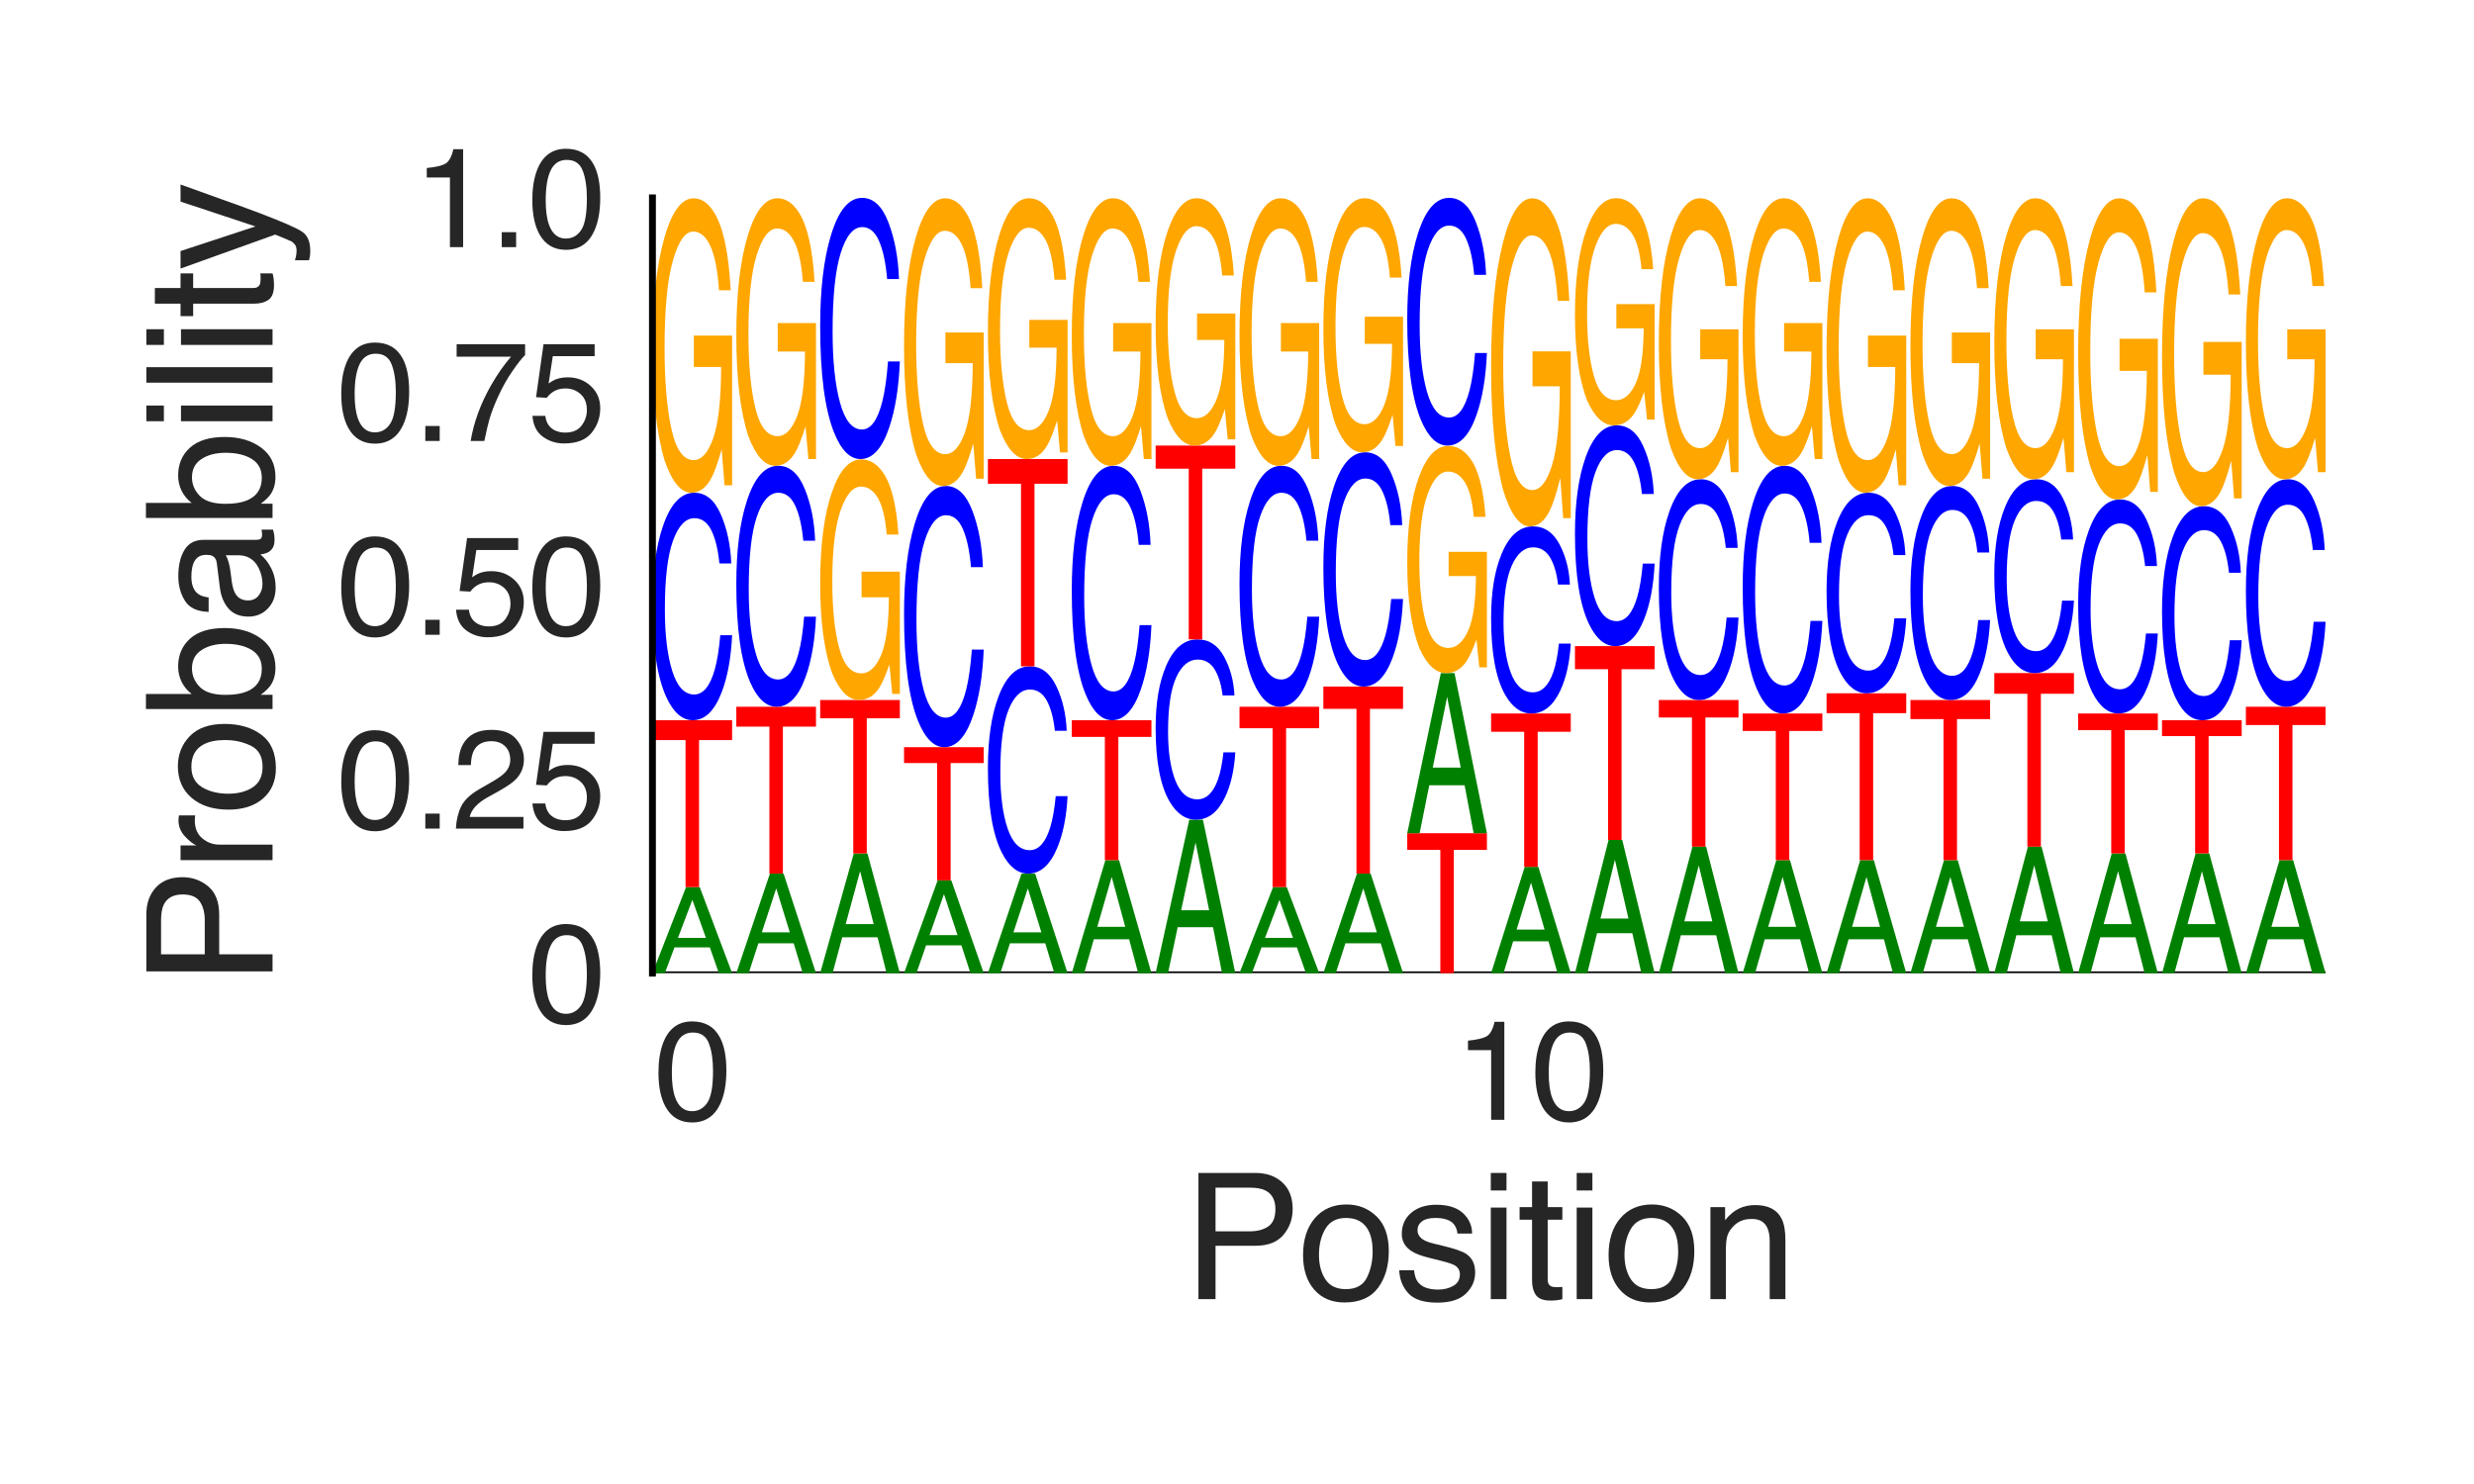 <?xml version="1.0" encoding="utf-8" standalone="no"?>
<!DOCTYPE svg PUBLIC "-//W3C//DTD SVG 1.1//EN"
  "http://www.w3.org/Graphics/SVG/1.1/DTD/svg11.dtd">
<svg height="216pt" version="1.1" viewBox="0 0 360 216" width="360pt" xmlns="http://www.w3.org/2000/svg" xmlns:xlink="http://www.w3.org/1999/xlink">
 <defs>
  <style type="text/css">*{stroke-linecap:butt;stroke-linejoin:round;}</style>
 </defs>
 <g id="figure_1">
  <g id="patch_1">
   <path d="M 0 216 
L 360 216 
L 360 0 
L 0 0 
z
" style="fill:#ffffff;"/>
  </g>
  <g id="axes_1">
   <g id="patch_2">
    <path d="M 94.94 141.64 
L 338.4 141.64 
L 338.4 28.8 
L 94.94 28.8 
z
" style="fill:#ffffff;"/>
   </g>
   <g id="line2d_1">
    <path clip-path="url(#pc5b9a7bd42)" d="M 94.94 141.64 
L 338.4 141.64 
" style="fill:none;stroke:#000000;stroke-linecap:round;stroke-width:0.5;"/>
   </g>
   <g id="patch_3">
    <path clip-path="url(#pc5b9a7bd42)" d="M 102.722 136.51 
L 100.749 130.979 
L 98.653 136.51 
L 102.722 136.51 
z
M 99.83 129.119 
L 101.819 129.119 
L 106.533 141.64 
L 104.603 141.64 
L 103.288 137.89 
L 98.149 137.89 
L 96.743 141.64 
L 94.94 141.64 
L 99.83 129.119 
z
M 100.741 129.119 
L 100.741 129.119 
z
" style="fill:#008000;"/>
   </g>
   <g id="patch_4">
    <path clip-path="url(#pc5b9a7bd42)" d="M 106.533 104.831 
L 106.533 107.725 
L 101.719 107.725 
L 101.719 129.119 
L 99.755 129.119 
L 99.755 107.725 
L 94.94 107.725 
L 94.94 104.831 
L 106.533 104.831 
z
" style="fill:#ff0000;"/>
   </g>
   <g id="patch_5">
    <path clip-path="url(#pc5b9a7bd42)" d="M 101.036 71.718 
Q 103.518 71.718 104.888 74.869 
Q 106.257 78.012 106.408 82.012 
L 104.683 82.012 
Q 104.389 78.978 103.513 77.204 
Q 102.636 75.423 101.053 75.423 
Q 99.122 75.423 97.935 78.69 
Q 96.748 81.95 96.748 88.689 
Q 96.748 94.216 97.818 97.654 
Q 98.892 101.085 101.019 101.085 
Q 102.974 101.085 103.999 97.469 
Q 104.54 95.565 104.808 92.456 
L 106.533 92.456 
Q 106.303 97.421 105.004 100.784 
Q 103.447 104.831 100.805 104.831 
Q 98.527 104.831 96.979 101.51 
Q 94.94 97.127 94.94 87.963 
Q 94.94 81.012 96.472 76.56 
Q 98.126 71.718 101.036 71.718 
z
M 100.68 71.718 
L 100.68 71.718 
z
" style="fill:#0000ff;"/>
   </g>
   <g id="patch_6">
    <path clip-path="url(#pc5b9a7bd42)" d="M 100.919 28.862 
Q 102.708 28.862 104.012 31.08 
Q 105.903 34.265 106.326 42.249 
L 104.626 42.249 
Q 104.314 37.786 103.338 35.746 
Q 102.362 33.706 100.875 33.706 
Q 99.114 33.706 97.909 37.955 
Q 96.704 42.195 96.704 50.596 
Q 96.704 57.853 97.696 62.413 
Q 98.691 66.972 100.936 66.972 
Q 102.655 66.972 103.783 63.779 
Q 104.911 60.576 104.936 53.417 
L 100.963 53.417 
L 100.963 48.849 
L 106.533 48.849 
L 106.533 70.636 
L 105.428 70.636 
L 105.013 65.393 
Q 104.142 68.472 103.468 69.669 
Q 102.334 71.718 100.59 71.718 
Q 98.337 71.718 96.712 67.034 
Q 94.94 61.153 94.94 50.898 
Q 94.94 40.67 96.668 34.628 
Q 98.31 28.862 100.919 28.862 
z
M 100.634 28.8 
L 100.634 28.8 
z
" style="fill:#ffa600;"/>
   </g>
   <g id="patch_7">
    <path clip-path="url(#pc5b9a7bd42)" d="M 114.925 135.706 
L 112.953 129.309 
L 110.856 135.706 
L 114.925 135.706 
z
M 112.033 127.158 
L 114.023 127.158 
L 118.737 141.64 
L 116.807 141.64 
L 115.491 137.303 
L 110.352 137.303 
L 108.946 141.64 
L 107.144 141.64 
L 112.033 127.158 
z
M 112.944 127.158 
L 112.944 127.158 
z
" style="fill:#008000;"/>
   </g>
   <g id="patch_8">
    <path clip-path="url(#pc5b9a7bd42)" d="M 118.737 102.87 
L 118.737 105.764 
L 113.922 105.764 
L 113.922 127.158 
L 111.958 127.158 
L 111.958 105.764 
L 107.144 105.764 
L 107.144 102.87 
L 118.737 102.87 
z
" style="fill:#ff0000;"/>
   </g>
   <g id="patch_9">
    <path clip-path="url(#pc5b9a7bd42)" d="M 113.239 67.796 
Q 115.722 67.796 117.091 71.133 
Q 118.461 74.463 118.612 78.699 
L 116.886 78.699 
Q 116.593 75.486 115.716 73.607 
Q 114.839 71.721 113.256 71.721 
Q 111.326 71.721 110.139 75.181 
Q 108.951 78.634 108.951 85.772 
Q 108.951 91.626 110.022 95.268 
Q 111.095 98.902 113.222 98.902 
Q 115.178 98.902 116.203 95.072 
Q 116.744 93.055 117.012 89.762 
L 118.737 89.762 
Q 118.506 95.021 117.208 98.583 
Q 115.651 102.87 113.009 102.87 
Q 110.731 102.87 109.182 99.352 
Q 107.144 94.709 107.144 85.003 
Q 107.144 77.64 108.675 72.925 
Q 110.329 67.796 113.239 67.796 
z
M 112.883 67.796 
L 112.883 67.796 
z
" style="fill:#0000ff;"/>
   </g>
   <g id="patch_10">
    <path clip-path="url(#pc5b9a7bd42)" d="M 113.123 28.856 
Q 114.911 28.856 116.216 30.872 
Q 118.107 33.765 118.53 41.02 
L 116.829 41.02 
Q 116.517 36.965 115.541 35.111 
Q 114.566 33.257 113.078 33.257 
Q 111.318 33.257 110.112 37.118 
Q 108.907 40.971 108.907 48.604 
Q 108.907 55.198 109.899 59.341 
Q 110.895 63.484 113.139 63.484 
Q 114.859 63.484 115.986 60.582 
Q 117.114 57.672 117.139 51.168 
L 113.167 51.168 
L 113.167 47.016 
L 118.737 47.016 
L 118.737 66.813 
L 117.631 66.813 
L 117.216 62.049 
Q 116.346 64.846 115.671 65.934 
Q 114.538 67.796 112.794 67.796 
Q 110.541 67.796 108.915 63.54 
Q 107.144 58.196 107.144 48.878 
Q 107.144 39.585 108.871 34.096 
Q 110.513 28.856 113.123 28.856 
z
M 112.838 28.8 
L 112.838 28.8 
z
" style="fill:#ffa600;"/>
   </g>
   <g id="patch_11">
    <path clip-path="url(#pc5b9a7bd42)" d="M 127.129 134.501 
L 125.156 126.804 
L 123.06 134.501 
L 127.129 134.501 
z
M 124.237 124.216 
L 126.226 124.216 
L 130.94 141.64 
L 129.01 141.64 
L 127.695 136.422 
L 122.556 136.422 
L 121.15 141.64 
L 119.347 141.64 
L 124.237 124.216 
z
M 125.148 124.216 
L 125.148 124.216 
z
" style="fill:#008000;"/>
   </g>
   <g id="patch_12">
    <path clip-path="url(#pc5b9a7bd42)" d="M 130.94 101.889 
L 130.94 104.55 
L 126.126 104.55 
L 126.126 124.216 
L 124.162 124.216 
L 124.162 104.55 
L 119.347 104.55 
L 119.347 101.889 
L 130.94 101.889 
z
" style="fill:#ff0000;"/>
   </g>
   <g id="patch_13">
    <path clip-path="url(#pc5b9a7bd42)" d="M 125.326 66.866 
Q 127.115 66.866 128.419 68.679 
Q 130.31 71.281 130.733 77.806 
L 129.033 77.806 
Q 128.721 74.159 127.745 72.492 
Q 126.769 70.825 125.282 70.825 
Q 123.521 70.825 122.316 74.297 
Q 121.111 77.763 121.111 84.628 
Q 121.111 90.558 122.103 94.285 
Q 123.098 98.011 125.343 98.011 
Q 127.062 98.011 128.19 95.401 
Q 129.318 92.784 129.343 86.933 
L 125.37 86.933 
L 125.37 83.2 
L 130.94 83.2 
L 130.94 101.005 
L 129.835 101.005 
L 129.42 96.72 
Q 128.549 99.236 127.875 100.215 
Q 126.741 101.889 124.997 101.889 
Q 122.744 101.889 121.119 98.062 
Q 119.347 93.255 119.347 84.875 
Q 119.347 76.516 121.075 71.579 
Q 122.717 66.866 125.326 66.866 
z
M 125.041 66.816 
L 125.041 66.816 
z
" style="fill:#ffa600;"/>
   </g>
   <g id="patch_14">
    <path clip-path="url(#pc5b9a7bd42)" d="M 125.443 28.8 
Q 127.925 28.8 129.295 32.417 
Q 130.664 36.026 130.815 40.617 
L 129.09 40.617 
Q 128.796 37.134 127.92 35.098 
Q 127.043 33.054 125.46 33.054 
Q 123.529 33.054 122.342 36.804 
Q 121.155 40.547 121.155 48.283 
Q 121.155 54.629 122.225 58.576 
Q 123.299 62.515 125.426 62.515 
Q 127.381 62.515 128.406 58.363 
Q 128.947 56.178 129.215 52.608 
L 130.94 52.608 
Q 130.71 58.308 129.411 62.169 
Q 127.854 66.816 125.212 66.816 
Q 122.934 66.816 121.386 63.002 
Q 119.347 57.97 119.347 47.45 
Q 119.347 39.47 120.879 34.359 
Q 122.533 28.8 125.443 28.8 
z
M 125.087 28.8 
L 125.087 28.8 
z
" style="fill:#0000ff;"/>
   </g>
   <g id="patch_15">
    <path clip-path="url(#pc5b9a7bd42)" d="M 139.332 136.108 
L 137.36 130.144 
L 135.263 136.108 
L 139.332 136.108 
z
M 136.44 128.138 
L 138.43 128.138 
L 143.144 141.64 
L 141.214 141.64 
L 139.898 137.596 
L 134.759 137.596 
L 133.353 141.64 
L 131.551 141.64 
L 136.44 128.138 
z
M 137.351 128.138 
L 137.351 128.138 
z
" style="fill:#008000;"/>
   </g>
   <g id="patch_16">
    <path clip-path="url(#pc5b9a7bd42)" d="M 143.144 108.753 
L 143.144 111.063 
L 138.329 111.063 
L 138.329 128.138 
L 136.365 128.138 
L 136.365 111.063 
L 131.551 111.063 
L 131.551 108.753 
L 143.144 108.753 
z
" style="fill:#ff0000;"/>
   </g>
   <g id="patch_17">
    <path clip-path="url(#pc5b9a7bd42)" d="M 137.646 70.738 
Q 140.129 70.738 141.498 74.355 
Q 142.868 77.964 143.019 82.555 
L 141.293 82.555 
Q 141 79.072 140.123 77.036 
Q 139.246 74.991 137.663 74.991 
Q 135.733 74.991 134.546 78.742 
Q 133.358 82.485 133.358 90.221 
Q 133.358 96.566 134.429 100.513 
Q 135.502 104.453 137.629 104.453 
Q 139.585 104.453 140.61 100.301 
Q 141.151 98.115 141.419 94.546 
L 143.144 94.546 
Q 142.913 100.246 141.615 104.107 
Q 140.058 108.753 137.416 108.753 
Q 135.138 108.753 133.589 104.94 
Q 131.551 99.908 131.551 89.388 
Q 131.551 81.407 133.082 76.297 
Q 134.736 70.738 137.646 70.738 
z
M 137.29 70.738 
L 137.29 70.738 
z
" style="fill:#0000ff;"/>
   </g>
   <g id="patch_18">
    <path clip-path="url(#pc5b9a7bd42)" d="M 137.53 28.861 
Q 139.318 28.861 140.623 31.028 
Q 142.514 34.14 142.937 41.941 
L 141.237 41.941 
Q 140.924 37.581 139.948 35.587 
Q 138.973 33.594 137.485 33.594 
Q 135.725 33.594 134.519 37.746 
Q 133.314 41.889 133.314 50.098 
Q 133.314 57.189 134.306 61.645 
Q 135.302 66.1 137.546 66.1 
Q 139.266 66.1 140.393 62.98 
Q 141.521 59.85 141.546 52.855 
L 137.574 52.855 
L 137.574 48.391 
L 143.144 48.391 
L 143.144 69.68 
L 142.038 69.68 
L 141.624 64.557 
Q 140.753 67.565 140.078 68.735 
Q 138.945 70.738 137.201 70.738 
Q 134.948 70.738 133.322 66.161 
Q 131.551 60.414 131.551 50.393 
Q 131.551 40.398 133.278 34.495 
Q 134.92 28.861 137.53 28.861 
z
M 137.245 28.8 
L 137.245 28.8 
z
" style="fill:#ffa600;"/>
   </g>
   <g id="patch_19">
    <path clip-path="url(#pc5b9a7bd42)" d="M 151.536 135.706 
L 149.563 129.309 
L 147.467 135.706 
L 151.536 135.706 
z
M 148.644 127.158 
L 150.633 127.158 
L 155.347 141.64 
L 153.418 141.64 
L 152.102 137.303 
L 146.963 137.303 
L 145.557 141.64 
L 143.754 141.64 
L 148.644 127.158 
z
M 149.555 127.158 
L 149.555 127.158 
z
" style="fill:#008000;"/>
   </g>
   <g id="patch_20">
    <path clip-path="url(#pc5b9a7bd42)" d="M 149.85 96.987 
Q 152.332 96.987 153.702 99.857 
Q 155.071 102.721 155.222 106.366 
L 153.497 106.366 
Q 153.204 103.601 152.327 101.985 
Q 151.45 100.363 149.867 100.363 
Q 147.936 100.363 146.749 103.339 
Q 145.562 106.309 145.562 112.45 
Q 145.562 117.486 146.632 120.618 
Q 147.706 123.744 149.833 123.744 
Q 151.789 123.744 152.813 120.45 
Q 153.354 118.715 153.622 115.882 
L 155.347 115.882 
Q 155.117 120.406 153.818 123.47 
Q 152.261 127.158 149.619 127.158 
Q 147.341 127.158 145.793 124.131 
Q 143.754 120.138 143.754 111.788 
Q 143.754 105.455 145.286 101.398 
Q 146.94 96.987 149.85 96.987 
z
M 149.494 96.987 
L 149.494 96.987 
z
" style="fill:#0000ff;"/>
   </g>
   <g id="patch_21">
    <path clip-path="url(#pc5b9a7bd42)" d="M 155.347 66.816 
L 155.347 70.41 
L 150.533 70.41 
L 150.533 96.987 
L 148.569 96.987 
L 148.569 70.41 
L 143.754 70.41 
L 143.754 66.816 
L 155.347 66.816 
z
" style="fill:#ff0000;"/>
   </g>
   <g id="patch_22">
    <path clip-path="url(#pc5b9a7bd42)" d="M 149.733 28.855 
Q 151.522 28.855 152.826 30.819 
Q 154.717 33.64 155.14 40.712 
L 153.44 40.712 
Q 153.128 36.76 152.152 34.953 
Q 151.176 33.145 149.689 33.145 
Q 147.928 33.145 146.723 36.909 
Q 145.518 40.665 145.518 48.106 
Q 145.518 54.534 146.51 58.573 
Q 147.505 62.612 149.75 62.612 
Q 151.469 62.612 152.597 59.783 
Q 153.725 56.946 153.75 50.605 
L 149.777 50.605 
L 149.777 46.558 
L 155.347 46.558 
L 155.347 65.857 
L 154.242 65.857 
L 153.827 61.213 
Q 152.956 63.94 152.282 65 
Q 151.148 66.816 149.404 66.816 
Q 147.151 66.816 145.526 62.667 
Q 143.754 57.457 143.754 48.374 
Q 143.754 39.314 145.482 33.963 
Q 147.124 28.855 149.733 28.855 
z
M 149.448 28.8 
L 149.448 28.8 
z
" style="fill:#ffa600;"/>
   </g>
   <g id="patch_23">
    <path clip-path="url(#pc5b9a7bd42)" d="M 163.739 134.903 
L 161.767 127.639 
L 159.67 134.903 
L 163.739 134.903 
z
M 160.847 125.197 
L 162.837 125.197 
L 167.551 141.64 
L 165.621 141.64 
L 164.305 136.715 
L 159.166 136.715 
L 157.76 141.64 
L 155.958 141.64 
L 160.847 125.197 
z
M 161.758 125.197 
L 161.758 125.197 
z
" style="fill:#008000;"/>
   </g>
   <g id="patch_24">
    <path clip-path="url(#pc5b9a7bd42)" d="M 167.551 104.831 
L 167.551 107.258 
L 162.736 107.258 
L 162.736 125.197 
L 160.772 125.197 
L 160.772 107.258 
L 155.958 107.258 
L 155.958 104.831 
L 167.551 104.831 
z
" style="fill:#ff0000;"/>
   </g>
   <g id="patch_25">
    <path clip-path="url(#pc5b9a7bd42)" d="M 162.053 67.796 
Q 164.536 67.796 165.905 71.32 
Q 167.275 74.835 167.426 79.309 
L 165.7 79.309 
Q 165.407 75.916 164.53 73.932 
Q 163.653 71.94 162.07 71.94 
Q 160.14 71.94 158.953 75.594 
Q 157.765 79.24 157.765 86.777 
Q 157.765 92.959 158.836 96.804 
Q 159.909 100.641 162.036 100.641 
Q 163.992 100.641 165.017 96.597 
Q 165.558 94.467 165.826 90.99 
L 167.551 90.99 
Q 167.32 96.543 166.022 100.304 
Q 164.465 104.831 161.823 104.831 
Q 159.545 104.831 157.996 101.116 
Q 155.958 96.214 155.958 85.965 
Q 155.958 78.19 157.489 73.212 
Q 159.143 67.796 162.053 67.796 
z
M 161.697 67.796 
L 161.697 67.796 
z
" style="fill:#0000ff;"/>
   </g>
   <g id="patch_26">
    <path clip-path="url(#pc5b9a7bd42)" d="M 161.937 28.856 
Q 163.725 28.856 165.03 30.872 
Q 166.921 33.765 167.344 41.02 
L 165.644 41.02 
Q 165.331 36.965 164.355 35.111 
Q 163.38 33.257 161.892 33.257 
Q 160.132 33.257 158.926 37.118 
Q 157.721 40.971 157.721 48.604 
Q 157.721 55.198 158.714 59.341 
Q 159.709 63.484 161.953 63.484 
Q 163.673 63.484 164.8 60.582 
Q 165.928 57.672 165.953 51.168 
L 161.981 51.168 
L 161.981 47.016 
L 167.551 47.016 
L 167.551 66.813 
L 166.445 66.813 
L 166.031 62.049 
Q 165.16 64.846 164.485 65.934 
Q 163.352 67.796 161.608 67.796 
Q 159.355 67.796 157.729 63.54 
Q 155.958 58.196 155.958 48.878 
Q 155.958 39.585 157.685 34.096 
Q 159.327 28.856 161.937 28.856 
z
M 161.652 28.8 
L 161.652 28.8 
z
" style="fill:#ffa600;"/>
   </g>
   <g id="patch_27">
    <path clip-path="url(#pc5b9a7bd42)" d="M 175.943 132.492 
L 173.97 122.63 
L 171.874 132.492 
L 175.943 132.492 
z
M 173.051 119.313 
L 175.04 119.313 
L 179.754 141.64 
L 177.825 141.64 
L 176.509 134.953 
L 171.37 134.953 
L 169.964 141.64 
L 168.161 141.64 
L 173.051 119.313 
z
M 173.962 119.313 
L 173.962 119.313 
z
" style="fill:#008000;"/>
   </g>
   <g id="patch_28">
    <path clip-path="url(#pc5b9a7bd42)" d="M 174.257 93.064 
Q 176.739 93.064 178.109 95.562 
Q 179.478 98.054 179.629 101.224 
L 177.904 101.224 
Q 177.611 98.819 176.734 97.413 
Q 175.857 96.002 174.274 96.002 
Q 172.343 96.002 171.156 98.591 
Q 169.969 101.175 169.969 106.517 
Q 169.969 110.899 171.039 113.624 
Q 172.113 116.344 174.24 116.344 
Q 176.196 116.344 177.22 113.477 
Q 177.761 111.968 178.029 109.503 
L 179.754 109.503 
Q 179.524 113.439 178.226 116.105 
Q 176.668 119.313 174.026 119.313 
Q 171.748 119.313 170.2 116.68 
Q 168.161 113.206 168.161 105.942 
Q 168.161 100.432 169.693 96.903 
Q 171.347 93.064 174.257 93.064 
z
M 173.901 93.064 
L 173.901 93.064 
z
" style="fill:#0000ff;"/>
   </g>
   <g id="patch_29">
    <path clip-path="url(#pc5b9a7bd42)" d="M 179.754 64.854 
L 179.754 68.216 
L 174.94 68.216 
L 174.94 93.064 
L 172.976 93.064 
L 172.976 68.216 
L 168.161 68.216 
L 168.161 64.854 
L 179.754 64.854 
z
" style="fill:#ff0000;"/>
   </g>
   <g id="patch_30">
    <path clip-path="url(#pc5b9a7bd42)" d="M 174.14 28.852 
Q 175.929 28.852 177.233 30.715 
Q 179.124 33.391 179.547 40.098 
L 177.847 40.098 
Q 177.535 36.349 176.559 34.635 
Q 175.583 32.921 174.096 32.921 
Q 172.335 32.921 171.13 36.491 
Q 169.925 40.053 169.925 47.11 
Q 169.925 53.206 170.917 57.037 
Q 171.912 60.867 174.157 60.867 
Q 175.876 60.867 177.004 58.185 
Q 178.132 55.494 178.157 49.48 
L 174.184 49.48 
L 174.184 45.642 
L 179.754 45.642 
L 179.754 63.945 
L 178.649 63.945 
L 178.234 59.541 
Q 177.363 62.127 176.689 63.133 
Q 175.555 64.854 173.811 64.854 
Q 171.558 64.854 169.933 60.92 
Q 168.161 55.979 168.161 47.364 
Q 168.161 38.771 169.889 33.696 
Q 171.531 28.852 174.14 28.852 
z
M 173.855 28.8 
L 173.855 28.8 
z
" style="fill:#ffa600;"/>
   </g>
   <g id="patch_31">
    <path clip-path="url(#pc5b9a7bd42)" d="M 188.146 136.51 
L 186.174 130.979 
L 184.077 136.51 
L 188.146 136.51 
z
M 185.254 129.119 
L 187.244 129.119 
L 191.958 141.64 
L 190.028 141.64 
L 188.712 137.89 
L 183.573 137.89 
L 182.167 141.64 
L 180.365 141.64 
L 185.254 129.119 
z
M 186.165 129.119 
L 186.165 129.119 
z
" style="fill:#008000;"/>
   </g>
   <g id="patch_32">
    <path clip-path="url(#pc5b9a7bd42)" d="M 191.958 102.87 
L 191.958 105.997 
L 187.143 105.997 
L 187.143 129.119 
L 185.179 129.119 
L 185.179 105.997 
L 180.365 105.997 
L 180.365 102.87 
L 191.958 102.87 
z
" style="fill:#ff0000;"/>
   </g>
   <g id="patch_33">
    <path clip-path="url(#pc5b9a7bd42)" d="M 186.46 67.796 
Q 188.943 67.796 190.312 71.133 
Q 191.682 74.463 191.833 78.699 
L 190.107 78.699 
Q 189.814 75.486 188.937 73.607 
Q 188.06 71.721 186.477 71.721 
Q 184.547 71.721 183.36 75.181 
Q 182.172 78.634 182.172 85.772 
Q 182.172 91.626 183.243 95.268 
Q 184.316 98.902 186.443 98.902 
Q 188.399 98.902 189.424 95.072 
Q 189.965 93.055 190.233 89.762 
L 191.958 89.762 
Q 191.727 95.021 190.429 98.583 
Q 188.872 102.87 186.23 102.87 
Q 183.952 102.87 182.403 99.352 
Q 180.365 94.709 180.365 85.003 
Q 180.365 77.64 181.896 72.925 
Q 183.55 67.796 186.46 67.796 
z
M 186.104 67.796 
L 186.104 67.796 
z
" style="fill:#0000ff;"/>
   </g>
   <g id="patch_34">
    <path clip-path="url(#pc5b9a7bd42)" d="M 186.344 28.856 
Q 188.132 28.856 189.437 30.872 
Q 191.328 33.765 191.751 41.02 
L 190.051 41.02 
Q 189.738 36.965 188.762 35.111 
Q 187.787 33.257 186.299 33.257 
Q 184.539 33.257 183.333 37.118 
Q 182.128 40.971 182.128 48.604 
Q 182.128 55.198 183.121 59.341 
Q 184.116 63.484 186.36 63.484 
Q 188.08 63.484 189.207 60.582 
Q 190.335 57.672 190.36 51.168 
L 186.388 51.168 
L 186.388 47.016 
L 191.958 47.016 
L 191.958 66.813 
L 190.852 66.813 
L 190.438 62.049 
Q 189.567 64.846 188.892 65.934 
Q 187.759 67.796 186.015 67.796 
Q 183.762 67.796 182.136 63.54 
Q 180.365 58.196 180.365 48.878 
Q 180.365 39.585 182.092 34.096 
Q 183.734 28.856 186.344 28.856 
z
M 186.059 28.8 
L 186.059 28.8 
z
" style="fill:#ffa600;"/>
   </g>
   <g id="patch_35">
    <path clip-path="url(#pc5b9a7bd42)" d="M 200.35 135.706 
L 198.377 129.309 
L 196.281 135.706 
L 200.35 135.706 
z
M 197.458 127.158 
L 199.447 127.158 
L 204.161 141.64 
L 202.232 141.64 
L 200.916 137.303 
L 195.777 137.303 
L 194.371 141.64 
L 192.568 141.64 
L 197.458 127.158 
z
M 198.369 127.158 
L 198.369 127.158 
z
" style="fill:#008000;"/>
   </g>
   <g id="patch_36">
    <path clip-path="url(#pc5b9a7bd42)" d="M 204.161 99.928 
L 204.161 103.173 
L 199.347 103.173 
L 199.347 127.158 
L 197.383 127.158 
L 197.383 103.173 
L 192.568 103.173 
L 192.568 99.928 
L 204.161 99.928 
z
" style="fill:#ff0000;"/>
   </g>
   <g id="patch_37">
    <path clip-path="url(#pc5b9a7bd42)" d="M 198.664 65.835 
Q 201.146 65.835 202.516 69.079 
Q 203.885 72.315 204.036 76.433 
L 202.311 76.433 
Q 202.018 73.309 201.141 71.483 
Q 200.264 69.65 198.681 69.65 
Q 196.75 69.65 195.563 73.013 
Q 194.376 76.37 194.376 83.308 
Q 194.376 88.999 195.446 92.539 
Q 196.52 96.071 198.647 96.071 
Q 200.603 96.071 201.627 92.348 
Q 202.168 90.388 202.436 87.187 
L 204.161 87.187 
Q 203.931 92.299 202.633 95.761 
Q 201.075 99.928 198.433 99.928 
Q 196.155 99.928 194.607 96.508 
Q 192.568 91.996 192.568 82.561 
Q 192.568 75.404 194.1 70.82 
Q 195.754 65.835 198.664 65.835 
z
M 198.308 65.835 
L 198.308 65.835 
z
" style="fill:#0000ff;"/>
   </g>
   <g id="patch_38">
    <path clip-path="url(#pc5b9a7bd42)" d="M 198.547 28.854 
Q 200.336 28.854 201.64 30.767 
Q 203.531 33.515 203.954 40.405 
L 202.254 40.405 
Q 201.942 36.555 200.966 34.794 
Q 199.99 33.033 198.503 33.033 
Q 196.742 33.033 195.537 36.7 
Q 194.332 40.359 194.332 47.608 
Q 194.332 53.87 195.324 57.805 
Q 196.319 61.74 198.564 61.74 
Q 200.283 61.74 201.411 58.984 
Q 202.539 56.22 202.564 50.043 
L 198.591 50.043 
L 198.591 46.1 
L 204.161 46.1 
L 204.161 64.901 
L 203.056 64.901 
L 202.641 60.377 
Q 201.77 63.033 201.096 64.067 
Q 199.962 65.835 198.218 65.835 
Q 195.965 65.835 194.34 61.793 
Q 192.568 56.718 192.568 47.869 
Q 192.568 39.042 194.296 33.829 
Q 195.938 28.854 198.547 28.854 
z
M 198.262 28.8 
L 198.262 28.8 
z
" style="fill:#ffa600;"/>
   </g>
   <g id="patch_39">
    <path clip-path="url(#pc5b9a7bd42)" d="M 216.365 121.274 
L 216.365 123.701 
L 211.55 123.701 
L 211.55 141.64 
L 209.586 141.64 
L 209.586 123.701 
L 204.772 123.701 
L 204.772 121.274 
L 216.365 121.274 
z
" style="fill:#ff0000;"/>
   </g>
   <g id="patch_40">
    <path clip-path="url(#pc5b9a7bd42)" d="M 212.553 111.725 
L 210.581 101.43 
L 208.484 111.725 
L 212.553 111.725 
z
M 209.661 97.967 
L 211.651 97.967 
L 216.365 121.274 
L 214.435 121.274 
L 213.119 114.294 
L 207.98 114.294 
L 206.574 121.274 
L 204.772 121.274 
L 209.661 97.967 
z
M 210.572 97.967 
L 210.572 97.967 
z
" style="fill:#008000;"/>
   </g>
   <g id="patch_41">
    <path clip-path="url(#pc5b9a7bd42)" d="M 210.751 64.902 
Q 212.539 64.902 213.844 66.613 
Q 215.735 69.071 216.158 75.23 
L 214.458 75.23 
Q 214.145 71.788 213.169 70.214 
Q 212.194 68.639 210.706 68.639 
Q 208.946 68.639 207.74 71.918 
Q 206.535 75.189 206.535 81.671 
Q 206.535 87.27 207.528 90.788 
Q 208.523 94.306 210.767 94.306 
Q 212.487 94.306 213.614 91.842 
Q 214.742 89.371 214.767 83.847 
L 210.795 83.847 
L 210.795 80.323 
L 216.365 80.323 
L 216.365 97.132 
L 215.259 97.132 
L 214.845 93.087 
Q 213.974 95.462 213.299 96.386 
Q 212.166 97.967 210.422 97.967 
Q 208.169 97.967 206.543 94.353 
Q 204.772 89.816 204.772 81.904 
Q 204.772 74.012 206.499 69.351 
Q 208.141 64.902 210.751 64.902 
z
M 210.466 64.854 
L 210.466 64.854 
z
" style="fill:#ffa600;"/>
   </g>
   <g id="patch_42">
    <path clip-path="url(#pc5b9a7bd42)" d="M 210.867 28.8 
Q 213.35 28.8 214.719 32.23 
Q 216.089 35.653 216.24 40.008 
L 214.514 40.008 
Q 214.221 36.704 213.344 34.773 
Q 212.467 32.834 210.884 32.834 
Q 208.954 32.834 207.767 36.391 
Q 206.579 39.941 206.579 47.278 
Q 206.579 53.296 207.65 57.04 
Q 208.723 60.776 210.85 60.776 
Q 212.806 60.776 213.831 56.838 
Q 214.372 54.765 214.64 51.38 
L 216.365 51.38 
Q 216.134 56.786 214.836 60.447 
Q 213.279 64.854 210.637 64.854 
Q 208.359 64.854 206.81 61.238 
Q 204.772 56.465 204.772 46.488 
Q 204.772 38.919 206.303 34.072 
Q 207.957 28.8 210.867 28.8 
z
M 210.511 28.8 
L 210.511 28.8 
z
" style="fill:#0000ff;"/>
   </g>
   <g id="patch_43">
    <path clip-path="url(#pc5b9a7bd42)" d="M 224.757 135.305 
L 222.784 128.474 
L 220.688 135.305 
L 224.757 135.305 
z
M 221.865 126.177 
L 223.854 126.177 
L 228.568 141.64 
L 226.639 141.64 
L 225.323 137.009 
L 220.184 137.009 
L 218.778 141.64 
L 216.975 141.64 
L 221.865 126.177 
z
M 222.776 126.177 
L 222.776 126.177 
z
" style="fill:#008000;"/>
   </g>
   <g id="patch_44">
    <path clip-path="url(#pc5b9a7bd42)" d="M 228.568 103.851 
L 228.568 106.511 
L 223.754 106.511 
L 223.754 126.177 
L 221.79 126.177 
L 221.79 106.511 
L 216.975 106.511 
L 216.975 103.851 
L 228.568 103.851 
z
" style="fill:#ff0000;"/>
   </g>
   <g id="patch_45">
    <path clip-path="url(#pc5b9a7bd42)" d="M 223.071 76.621 
Q 225.553 76.621 226.923 79.212 
Q 228.292 81.797 228.443 85.086 
L 226.718 85.086 
Q 226.425 82.591 225.548 81.132 
Q 224.671 79.668 223.088 79.668 
Q 221.157 79.668 219.97 82.354 
Q 218.783 85.035 218.783 90.577 
Q 218.783 95.121 219.853 97.949 
Q 220.927 100.77 223.054 100.77 
Q 225.01 100.77 226.035 97.796 
Q 226.575 96.231 226.843 93.674 
L 228.568 93.674 
Q 228.338 97.757 227.04 100.522 
Q 225.482 103.851 222.84 103.851 
Q 220.562 103.851 219.014 101.119 
Q 216.975 97.515 216.975 89.98 
Q 216.975 84.263 218.507 80.603 
Q 220.161 76.621 223.071 76.621 
z
M 222.715 76.621 
L 222.715 76.621 
z
" style="fill:#0000ff;"/>
   </g>
   <g id="patch_46">
    <path clip-path="url(#pc5b9a7bd42)" d="M 222.954 28.869 
Q 224.743 28.869 226.047 31.34 
Q 227.938 34.889 228.361 43.785 
L 226.661 43.785 
Q 226.349 38.813 225.373 36.54 
Q 224.397 34.266 222.91 34.266 
Q 221.149 34.266 219.944 39.001 
Q 218.739 43.726 218.739 53.086 
Q 218.739 61.172 219.731 66.252 
Q 220.726 71.333 222.971 71.333 
Q 224.69 71.333 225.818 67.775 
Q 226.946 64.206 226.971 56.229 
L 222.998 56.229 
L 222.998 51.139 
L 228.568 51.139 
L 228.568 75.415 
L 227.463 75.415 
L 227.048 69.574 
Q 226.177 73.003 225.503 74.338 
Q 224.369 76.621 222.625 76.621 
Q 220.372 76.621 218.747 71.402 
Q 216.975 64.849 216.975 53.422 
Q 216.975 42.025 218.703 35.294 
Q 220.345 28.869 222.954 28.869 
z
M 222.669 28.8 
L 222.669 28.8 
z
" style="fill:#ffa600;"/>
   </g>
   <g id="patch_47">
    <path clip-path="url(#pc5b9a7bd42)" d="M 236.96 133.698 
L 234.988 125.135 
L 232.891 133.698 
L 236.96 133.698 
z
M 234.068 122.255 
L 236.058 122.255 
L 240.772 141.64 
L 238.842 141.64 
L 237.526 135.834 
L 232.387 135.834 
L 230.981 141.64 
L 229.179 141.64 
L 234.068 122.255 
z
M 234.98 122.255 
L 234.98 122.255 
z
" style="fill:#008000;"/>
   </g>
   <g id="patch_48">
    <path clip-path="url(#pc5b9a7bd42)" d="M 240.772 94.045 
L 240.772 97.406 
L 235.957 97.406 
L 235.957 122.255 
L 233.993 122.255 
L 233.993 97.406 
L 229.179 97.406 
L 229.179 94.045 
L 240.772 94.045 
z
" style="fill:#ff0000;"/>
   </g>
   <g id="patch_49">
    <path clip-path="url(#pc5b9a7bd42)" d="M 235.274 61.913 
Q 237.757 61.913 239.126 64.97 
Q 240.496 68.02 240.647 71.901 
L 238.921 71.901 
Q 238.628 68.957 237.751 67.236 
Q 236.874 65.508 235.291 65.508 
Q 233.361 65.508 232.174 68.678 
Q 230.986 71.842 230.986 78.381 
Q 230.986 83.744 232.057 87.08 
Q 233.13 90.41 235.257 90.41 
Q 237.213 90.41 238.238 86.901 
Q 238.779 85.053 239.047 82.036 
L 240.772 82.036 
Q 240.541 86.854 239.243 90.117 
Q 237.686 94.045 235.044 94.045 
Q 232.766 94.045 231.217 90.822 
Q 229.179 86.569 229.179 77.677 
Q 229.179 70.931 230.71 66.611 
Q 232.364 61.913 235.274 61.913 
z
M 234.918 61.913 
L 234.918 61.913 
z
" style="fill:#0000ff;"/>
   </g>
   <g id="patch_50">
    <path clip-path="url(#pc5b9a7bd42)" d="M 235.158 28.848 
Q 236.946 28.848 238.251 30.559 
Q 240.142 33.016 240.565 39.176 
L 238.865 39.176 
Q 238.552 35.733 237.576 34.159 
Q 236.601 32.585 235.113 32.585 
Q 233.353 32.585 232.147 35.863 
Q 230.942 39.135 230.942 45.616 
Q 230.942 51.215 231.935 54.733 
Q 232.93 58.251 235.174 58.251 
Q 236.894 58.251 238.021 55.787 
Q 239.149 53.316 239.174 47.793 
L 235.202 47.793 
L 235.202 44.268 
L 240.772 44.268 
L 240.772 61.078 
L 239.666 61.078 
L 239.252 57.033 
Q 238.381 59.408 237.706 60.332 
Q 236.573 61.913 234.829 61.913 
Q 232.576 61.913 230.95 58.299 
Q 229.179 53.761 229.179 45.849 
Q 229.179 37.958 230.906 33.297 
Q 232.548 28.848 235.158 28.848 
z
M 234.873 28.8 
L 234.873 28.8 
z
" style="fill:#ffa600;"/>
   </g>
   <g id="patch_51">
    <path clip-path="url(#pc5b9a7bd42)" d="M 249.164 134.099 
L 247.192 125.97 
L 245.095 134.099 
L 249.164 134.099 
z
M 246.272 123.236 
L 248.261 123.236 
L 252.975 141.64 
L 251.046 141.64 
L 249.73 136.128 
L 244.591 136.128 
L 243.185 141.64 
L 241.382 141.64 
L 246.272 123.236 
z
M 247.183 123.236 
L 247.183 123.236 
z
" style="fill:#008000;"/>
   </g>
   <g id="patch_52">
    <path clip-path="url(#pc5b9a7bd42)" d="M 252.975 101.889 
L 252.975 104.433 
L 248.161 104.433 
L 248.161 123.236 
L 246.197 123.236 
L 246.197 104.433 
L 241.382 104.433 
L 241.382 101.889 
L 252.975 101.889 
z
" style="fill:#ff0000;"/>
   </g>
   <g id="patch_53">
    <path clip-path="url(#pc5b9a7bd42)" d="M 247.478 69.757 
Q 249.96 69.757 251.33 72.814 
Q 252.699 75.865 252.85 79.746 
L 251.125 79.746 
Q 250.832 76.802 249.955 75.081 
Q 249.078 73.353 247.495 73.353 
Q 245.564 73.353 244.377 76.523 
Q 243.19 79.686 243.19 86.225 
Q 243.19 91.589 244.261 94.925 
Q 245.334 98.254 247.461 98.254 
Q 249.417 98.254 250.442 94.745 
Q 250.982 92.898 251.25 89.881 
L 252.975 89.881 
Q 252.745 94.699 251.447 97.962 
Q 249.889 101.889 247.247 101.889 
Q 244.969 101.889 243.421 98.666 
Q 241.382 94.413 241.382 85.521 
Q 241.382 78.776 242.914 74.456 
Q 244.568 69.757 247.478 69.757 
z
M 247.122 69.757 
L 247.122 69.757 
z
" style="fill:#0000ff;"/>
   </g>
   <g id="patch_54">
    <path clip-path="url(#pc5b9a7bd42)" d="M 247.361 28.859 
Q 249.15 28.859 250.454 30.976 
Q 252.345 34.015 252.768 41.634 
L 251.068 41.634 
Q 250.756 37.376 249.78 35.429 
Q 248.804 33.482 247.317 33.482 
Q 245.556 33.482 244.351 37.537 
Q 243.146 41.583 243.146 49.6 
Q 243.146 56.525 244.138 60.877 
Q 245.133 65.228 247.378 65.228 
Q 249.097 65.228 250.225 62.18 
Q 251.353 59.124 251.378 52.292 
L 247.405 52.292 
L 247.405 47.933 
L 252.975 47.933 
L 252.975 68.724 
L 251.87 68.724 
L 251.455 63.721 
Q 250.584 66.659 249.91 67.802 
Q 248.777 69.757 247.032 69.757 
Q 244.779 69.757 243.154 65.287 
Q 241.382 59.675 241.382 49.888 
Q 241.382 40.127 243.11 34.362 
Q 244.752 28.859 247.361 28.859 
z
M 247.076 28.8 
L 247.076 28.8 
z
" style="fill:#ffa600;"/>
   </g>
   <g id="patch_55">
    <path clip-path="url(#pc5b9a7bd42)" d="M 261.367 134.903 
L 259.395 127.639 
L 257.298 134.903 
L 261.367 134.903 
z
M 258.475 125.197 
L 260.465 125.197 
L 265.179 141.64 
L 263.249 141.64 
L 261.933 136.715 
L 256.795 136.715 
L 255.388 141.64 
L 253.586 141.64 
L 258.475 125.197 
z
M 259.387 125.197 
L 259.387 125.197 
z
" style="fill:#008000;"/>
   </g>
   <g id="patch_56">
    <path clip-path="url(#pc5b9a7bd42)" d="M 265.179 103.851 
L 265.179 106.394 
L 260.364 106.394 
L 260.364 125.197 
L 258.4 125.197 
L 258.4 106.394 
L 253.586 106.394 
L 253.586 103.851 
L 265.179 103.851 
z
" style="fill:#ff0000;"/>
   </g>
   <g id="patch_57">
    <path clip-path="url(#pc5b9a7bd42)" d="M 259.681 67.796 
Q 262.164 67.796 263.533 71.226 
Q 264.903 74.649 265.054 79.004 
L 263.328 79.004 
Q 263.035 75.701 262.158 73.769 
Q 261.281 71.83 259.698 71.83 
Q 257.768 71.83 256.581 75.387 
Q 255.394 78.937 255.394 86.275 
Q 255.394 92.292 256.464 96.036 
Q 257.537 99.772 259.664 99.772 
Q 261.62 99.772 262.645 95.834 
Q 263.186 93.761 263.454 90.376 
L 265.179 90.376 
Q 264.948 95.782 263.65 99.444 
Q 262.093 103.851 259.451 103.851 
Q 257.173 103.851 255.624 100.234 
Q 253.586 95.462 253.586 85.484 
Q 253.586 77.915 255.117 73.068 
Q 256.772 67.796 259.681 67.796 
z
M 259.325 67.796 
L 259.325 67.796 
z
" style="fill:#0000ff;"/>
   </g>
   <g id="patch_58">
    <path clip-path="url(#pc5b9a7bd42)" d="M 259.565 28.856 
Q 261.353 28.856 262.658 30.872 
Q 264.549 33.765 264.972 41.02 
L 263.272 41.02 
Q 262.959 36.965 261.983 35.111 
Q 261.008 33.257 259.52 33.257 
Q 257.76 33.257 256.554 37.118 
Q 255.349 40.971 255.349 48.604 
Q 255.349 55.198 256.342 59.341 
Q 257.337 63.484 259.581 63.484 
Q 261.301 63.484 262.429 60.582 
Q 263.556 57.672 263.581 51.168 
L 259.609 51.168 
L 259.609 47.016 
L 265.179 47.016 
L 265.179 66.813 
L 264.073 66.813 
L 263.659 62.049 
Q 262.788 64.846 262.113 65.934 
Q 260.98 67.796 259.236 67.796 
Q 256.983 67.796 255.358 63.54 
Q 253.586 58.196 253.586 48.878 
Q 253.586 39.585 255.313 34.096 
Q 256.955 28.856 259.565 28.856 
z
M 259.28 28.8 
L 259.28 28.8 
z
" style="fill:#ffa600;"/>
   </g>
   <g id="patch_59">
    <path clip-path="url(#pc5b9a7bd42)" d="M 273.571 134.903 
L 271.599 127.639 
L 269.502 134.903 
L 273.571 134.903 
z
M 270.679 125.197 
L 272.668 125.197 
L 277.382 141.64 
L 275.453 141.64 
L 274.137 136.715 
L 268.998 136.715 
L 267.592 141.64 
L 265.789 141.64 
L 270.679 125.197 
z
M 271.59 125.197 
L 271.59 125.197 
z
" style="fill:#008000;"/>
   </g>
   <g id="patch_60">
    <path clip-path="url(#pc5b9a7bd42)" d="M 277.382 100.909 
L 277.382 103.803 
L 272.568 103.803 
L 272.568 125.197 
L 270.604 125.197 
L 270.604 103.803 
L 265.789 103.803 
L 265.789 100.909 
L 277.382 100.909 
z
" style="fill:#ff0000;"/>
   </g>
   <g id="patch_61">
    <path clip-path="url(#pc5b9a7bd42)" d="M 271.885 71.718 
Q 274.367 71.718 275.737 74.496 
Q 277.106 77.267 277.257 80.792 
L 275.532 80.792 
Q 275.239 78.118 274.362 76.554 
Q 273.485 74.985 271.902 74.985 
Q 269.971 74.985 268.784 77.864 
Q 267.597 80.738 267.597 86.679 
Q 267.597 91.551 268.668 94.582 
Q 269.741 97.607 271.868 97.607 
Q 273.824 97.607 274.849 94.419 
Q 275.389 92.74 275.657 89.999 
L 277.382 89.999 
Q 277.152 94.377 275.854 97.341 
Q 274.296 100.909 271.654 100.909 
Q 269.376 100.909 267.828 97.981 
Q 265.789 94.117 265.789 86.039 
Q 265.789 79.911 267.321 75.987 
Q 268.975 71.718 271.885 71.718 
z
M 271.529 71.718 
L 271.529 71.718 
z
" style="fill:#0000ff;"/>
   </g>
   <g id="patch_62">
    <path clip-path="url(#pc5b9a7bd42)" d="M 271.768 28.862 
Q 273.557 28.862 274.861 31.08 
Q 276.752 34.265 277.175 42.249 
L 275.475 42.249 
Q 275.163 37.786 274.187 35.746 
Q 273.211 33.706 271.724 33.706 
Q 269.963 33.706 268.758 37.955 
Q 267.553 42.195 267.553 50.596 
Q 267.553 57.853 268.545 62.413 
Q 269.54 66.972 271.785 66.972 
Q 273.504 66.972 274.632 63.779 
Q 275.76 60.576 275.785 53.417 
L 271.812 53.417 
L 271.812 48.849 
L 277.382 48.849 
L 277.382 70.636 
L 276.277 70.636 
L 275.862 65.393 
Q 274.991 68.472 274.317 69.669 
Q 273.184 71.718 271.439 71.718 
Q 269.186 71.718 267.561 67.034 
Q 265.789 61.153 265.789 50.898 
Q 265.789 40.67 267.517 34.628 
Q 269.159 28.862 271.768 28.862 
z
M 271.484 28.8 
L 271.484 28.8 
z
" style="fill:#ffa600;"/>
   </g>
   <g id="patch_63">
    <path clip-path="url(#pc5b9a7bd42)" d="M 285.774 134.903 
L 283.802 127.639 
L 281.705 134.903 
L 285.774 134.903 
z
M 282.882 125.197 
L 284.872 125.197 
L 289.586 141.64 
L 287.656 141.64 
L 286.34 136.715 
L 281.202 136.715 
L 279.795 141.64 
L 277.993 141.64 
L 282.882 125.197 
z
M 283.794 125.197 
L 283.794 125.197 
z
" style="fill:#008000;"/>
   </g>
   <g id="patch_64">
    <path clip-path="url(#pc5b9a7bd42)" d="M 289.586 101.889 
L 289.586 104.666 
L 284.771 104.666 
L 284.771 125.197 
L 282.807 125.197 
L 282.807 104.666 
L 277.993 104.666 
L 277.993 101.889 
L 289.586 101.889 
z
" style="fill:#ff0000;"/>
   </g>
   <g id="patch_65">
    <path clip-path="url(#pc5b9a7bd42)" d="M 284.088 70.738 
Q 286.571 70.738 287.94 73.702 
Q 289.31 76.659 289.461 80.422 
L 287.735 80.422 
Q 287.442 77.567 286.565 75.899 
Q 285.688 74.223 284.105 74.223 
Q 282.175 74.223 280.988 77.297 
Q 279.801 80.364 279.801 86.703 
Q 279.801 91.903 280.871 95.137 
Q 281.944 98.365 284.071 98.365 
Q 286.027 98.365 287.052 94.963 
Q 287.593 93.172 287.861 90.247 
L 289.586 90.247 
Q 289.355 94.918 288.057 98.082 
Q 286.5 101.889 283.858 101.889 
Q 281.58 101.889 280.031 98.765 
Q 277.993 94.641 277.993 86.02 
Q 277.993 79.481 279.524 75.293 
Q 281.179 70.738 284.088 70.738 
z
M 283.732 70.738 
L 283.732 70.738 
z
" style="fill:#0000ff;"/>
   </g>
   <g id="patch_66">
    <path clip-path="url(#pc5b9a7bd42)" d="M 283.972 28.861 
Q 285.76 28.861 287.065 31.028 
Q 288.956 34.14 289.379 41.941 
L 287.679 41.941 
Q 287.366 37.581 286.39 35.587 
Q 285.415 33.594 283.928 33.594 
Q 282.167 33.594 280.961 37.746 
Q 279.756 41.889 279.756 50.098 
Q 279.756 57.189 280.749 61.645 
Q 281.744 66.1 283.988 66.1 
Q 285.708 66.1 286.836 62.98 
Q 287.963 59.85 287.988 52.855 
L 284.016 52.855 
L 284.016 48.391 
L 289.586 48.391 
L 289.586 69.68 
L 288.48 69.68 
L 288.066 64.557 
Q 287.195 67.565 286.52 68.735 
Q 285.387 70.738 283.643 70.738 
Q 281.39 70.738 279.765 66.161 
Q 277.993 60.414 277.993 50.393 
Q 277.993 40.398 279.72 34.495 
Q 281.362 28.861 283.972 28.861 
z
M 283.687 28.8 
L 283.687 28.8 
z
" style="fill:#ffa600;"/>
   </g>
   <g id="patch_67">
    <path clip-path="url(#pc5b9a7bd42)" d="M 297.978 134.099 
L 296.006 125.97 
L 293.909 134.099 
L 297.978 134.099 
z
M 295.086 123.236 
L 297.075 123.236 
L 301.789 141.64 
L 299.86 141.64 
L 298.544 136.128 
L 293.405 136.128 
L 291.999 141.64 
L 290.196 141.64 
L 295.086 123.236 
z
M 295.997 123.236 
L 295.997 123.236 
z
" style="fill:#008000;"/>
   </g>
   <g id="patch_68">
    <path clip-path="url(#pc5b9a7bd42)" d="M 301.789 97.967 
L 301.789 100.978 
L 296.975 100.978 
L 296.975 123.236 
L 295.011 123.236 
L 295.011 100.978 
L 290.196 100.978 
L 290.196 97.967 
L 301.789 97.967 
z
" style="fill:#ff0000;"/>
   </g>
   <g id="patch_69">
    <path clip-path="url(#pc5b9a7bd42)" d="M 296.292 69.757 
Q 298.774 69.757 300.144 72.441 
Q 301.513 75.119 301.664 78.527 
L 299.939 78.527 
Q 299.646 75.942 298.769 74.431 
Q 297.892 72.914 296.309 72.914 
Q 294.379 72.914 293.191 75.697 
Q 292.004 78.474 292.004 84.215 
Q 292.004 88.924 293.075 91.853 
Q 294.148 94.776 296.275 94.776 
Q 298.231 94.776 299.256 91.695 
Q 299.797 90.073 300.064 87.424 
L 301.789 87.424 
Q 301.559 91.654 300.261 94.519 
Q 298.703 97.967 296.061 97.967 
Q 293.783 97.967 292.235 95.138 
Q 290.196 91.403 290.196 83.597 
Q 290.196 77.675 291.728 73.882 
Q 293.382 69.757 296.292 69.757 
z
M 295.936 69.757 
L 295.936 69.757 
z
" style="fill:#0000ff;"/>
   </g>
   <g id="patch_70">
    <path clip-path="url(#pc5b9a7bd42)" d="M 296.175 28.859 
Q 297.964 28.859 299.268 30.976 
Q 301.159 34.015 301.582 41.634 
L 299.882 41.634 
Q 299.57 37.376 298.594 35.429 
Q 297.618 33.482 296.131 33.482 
Q 294.37 33.482 293.165 37.537 
Q 291.96 41.583 291.96 49.6 
Q 291.96 56.525 292.952 60.877 
Q 293.947 65.228 296.192 65.228 
Q 297.911 65.228 299.039 62.18 
Q 300.167 59.124 300.192 52.292 
L 296.219 52.292 
L 296.219 47.933 
L 301.789 47.933 
L 301.789 68.724 
L 300.684 68.724 
L 300.269 63.721 
Q 299.398 66.659 298.724 67.802 
Q 297.591 69.757 295.846 69.757 
Q 293.593 69.757 291.968 65.287 
Q 290.196 59.675 290.196 49.888 
Q 290.196 40.127 291.924 34.362 
Q 293.566 28.859 296.175 28.859 
z
M 295.891 28.8 
L 295.891 28.8 
z
" style="fill:#ffa600;"/>
   </g>
   <g id="patch_71">
    <path clip-path="url(#pc5b9a7bd42)" d="M 310.181 134.501 
L 308.209 126.804 
L 306.112 134.501 
L 310.181 134.501 
z
M 307.289 124.216 
L 309.279 124.216 
L 313.993 141.64 
L 312.063 141.64 
L 310.747 136.422 
L 305.609 136.422 
L 304.202 141.64 
L 302.4 141.64 
L 307.289 124.216 
z
M 308.201 124.216 
L 308.201 124.216 
z
" style="fill:#008000;"/>
   </g>
   <g id="patch_72">
    <path clip-path="url(#pc5b9a7bd42)" d="M 313.993 103.851 
L 313.993 106.277 
L 309.178 106.277 
L 309.178 124.216 
L 307.214 124.216 
L 307.214 106.277 
L 302.4 106.277 
L 302.4 103.851 
L 313.993 103.851 
z
" style="fill:#ff0000;"/>
   </g>
   <g id="patch_73">
    <path clip-path="url(#pc5b9a7bd42)" d="M 308.495 72.699 
Q 310.978 72.699 312.347 75.663 
Q 313.717 78.62 313.868 82.383 
L 312.142 82.383 
Q 311.849 79.528 310.972 77.86 
Q 310.095 76.185 308.512 76.185 
Q 306.582 76.185 305.395 79.258 
Q 304.208 82.325 304.208 88.665 
Q 304.208 93.864 305.278 97.098 
Q 306.351 100.326 308.478 100.326 
Q 310.434 100.326 311.459 96.924 
Q 312 95.133 312.268 92.208 
L 313.993 92.208 
Q 313.762 96.879 312.464 100.043 
Q 310.907 103.851 308.265 103.851 
Q 305.987 103.851 304.438 100.726 
Q 302.4 96.602 302.4 87.982 
Q 302.4 81.442 303.931 77.254 
Q 305.586 72.699 308.495 72.699 
z
M 308.139 72.699 
L 308.139 72.699 
z
" style="fill:#0000ff;"/>
   </g>
   <g id="patch_74">
    <path clip-path="url(#pc5b9a7bd42)" d="M 308.379 28.864 
Q 310.167 28.864 311.472 31.132 
Q 313.363 34.389 313.786 42.556 
L 312.086 42.556 
Q 311.773 37.992 310.797 35.905 
Q 309.822 33.818 308.335 33.818 
Q 306.574 33.818 305.368 38.164 
Q 304.163 42.501 304.163 51.094 
Q 304.163 58.517 305.156 63.181 
Q 306.151 67.844 308.395 67.844 
Q 310.115 67.844 311.243 64.578 
Q 312.37 61.302 312.395 53.98 
L 308.423 53.98 
L 308.423 49.307 
L 313.993 49.307 
L 313.993 71.592 
L 312.887 71.592 
L 312.473 66.229 
Q 311.602 69.378 310.927 70.603 
Q 309.794 72.699 308.05 72.699 
Q 305.797 72.699 304.172 67.908 
Q 302.4 61.892 302.4 51.403 
Q 302.4 40.941 304.127 34.761 
Q 305.769 28.864 308.379 28.864 
z
M 308.094 28.8 
L 308.094 28.8 
z
" style="fill:#ffa600;"/>
   </g>
   <g id="patch_75">
    <path clip-path="url(#pc5b9a7bd42)" d="M 322.385 134.501 
L 320.413 126.804 
L 318.316 134.501 
L 322.385 134.501 
z
M 319.493 124.216 
L 321.482 124.216 
L 326.196 141.64 
L 324.267 141.64 
L 322.951 136.422 
L 317.812 136.422 
L 316.406 141.64 
L 314.603 141.64 
L 319.493 124.216 
z
M 320.404 124.216 
L 320.404 124.216 
z
" style="fill:#008000;"/>
   </g>
   <g id="patch_76">
    <path clip-path="url(#pc5b9a7bd42)" d="M 326.196 104.831 
L 326.196 107.141 
L 321.382 107.141 
L 321.382 124.216 
L 319.418 124.216 
L 319.418 107.141 
L 314.603 107.141 
L 314.603 104.831 
L 326.196 104.831 
z
" style="fill:#ff0000;"/>
   </g>
   <g id="patch_77">
    <path clip-path="url(#pc5b9a7bd42)" d="M 320.699 73.679 
Q 323.181 73.679 324.551 76.643 
Q 325.92 79.601 326.071 83.363 
L 324.346 83.363 
Q 324.053 80.509 323.176 78.84 
Q 322.299 77.165 320.716 77.165 
Q 318.786 77.165 317.598 80.238 
Q 316.411 83.305 316.411 89.645 
Q 316.411 94.845 317.482 98.079 
Q 318.555 101.307 320.682 101.307 
Q 322.638 101.307 323.663 97.905 
Q 324.204 96.114 324.471 93.189 
L 326.196 93.189 
Q 325.966 97.86 324.668 101.023 
Q 323.11 104.831 320.468 104.831 
Q 318.19 104.831 316.642 101.706 
Q 314.603 97.583 314.603 88.962 
Q 314.603 82.423 316.135 78.235 
Q 317.789 73.679 320.699 73.679 
z
M 320.343 73.679 
L 320.343 73.679 
z
" style="fill:#0000ff;"/>
   </g>
   <g id="patch_78">
    <path clip-path="url(#pc5b9a7bd42)" d="M 320.582 28.865 
Q 322.371 28.865 323.675 31.184 
Q 325.566 34.514 325.989 42.863 
L 324.289 42.863 
Q 323.977 38.197 323.001 36.063 
Q 322.025 33.93 320.538 33.93 
Q 318.777 33.93 317.572 38.373 
Q 316.367 42.807 316.367 51.592 
Q 316.367 59.18 317.359 63.948 
Q 318.354 68.717 320.599 68.717 
Q 322.318 68.717 323.446 65.377 
Q 324.574 62.028 324.599 54.542 
L 320.626 54.542 
L 320.626 49.765 
L 326.196 49.765 
L 326.196 72.548 
L 325.091 72.548 
L 324.676 67.065 
Q 323.805 70.284 323.131 71.537 
Q 321.998 73.679 320.253 73.679 
Q 318 73.679 316.375 68.782 
Q 314.603 62.631 314.603 51.908 
Q 314.603 41.212 316.331 34.895 
Q 317.973 28.865 320.582 28.865 
z
M 320.298 28.8 
L 320.298 28.8 
z
" style="fill:#ffa600;"/>
   </g>
   <g id="patch_79">
    <path clip-path="url(#pc5b9a7bd42)" d="M 334.588 134.903 
L 332.616 127.639 
L 330.519 134.903 
L 334.588 134.903 
z
M 331.696 125.197 
L 333.686 125.197 
L 338.4 141.64 
L 336.47 141.64 
L 335.154 136.715 
L 330.016 136.715 
L 328.609 141.64 
L 326.807 141.64 
L 331.696 125.197 
z
M 332.608 125.197 
L 332.608 125.197 
z
" style="fill:#008000;"/>
   </g>
   <g id="patch_80">
    <path clip-path="url(#pc5b9a7bd42)" d="M 338.4 102.87 
L 338.4 105.53 
L 333.585 105.53 
L 333.585 125.197 
L 331.621 125.197 
L 331.621 105.53 
L 326.807 105.53 
L 326.807 102.87 
L 338.4 102.87 
z
" style="fill:#ff0000;"/>
   </g>
   <g id="patch_81">
    <path clip-path="url(#pc5b9a7bd42)" d="M 332.902 69.757 
Q 335.385 69.757 336.754 72.908 
Q 338.124 76.051 338.275 80.051 
L 336.549 80.051 
Q 336.256 77.017 335.379 75.243 
Q 334.502 73.462 332.919 73.462 
Q 330.989 73.462 329.802 76.729 
Q 328.615 79.989 328.615 86.728 
Q 328.615 92.255 329.685 95.693 
Q 330.758 99.124 332.885 99.124 
Q 334.841 99.124 335.866 95.508 
Q 336.407 93.604 336.675 90.495 
L 338.4 90.495 
Q 338.169 95.46 336.871 98.823 
Q 335.314 102.87 332.672 102.87 
Q 330.394 102.87 328.845 99.548 
Q 326.807 95.165 326.807 86.002 
Q 326.807 79.051 328.338 74.599 
Q 329.993 69.757 332.902 69.757 
z
M 332.546 69.757 
L 332.546 69.757 
z
" style="fill:#0000ff;"/>
   </g>
   <g id="patch_82">
    <path clip-path="url(#pc5b9a7bd42)" d="M 332.786 28.859 
Q 334.574 28.859 335.879 30.976 
Q 337.77 34.015 338.193 41.634 
L 336.493 41.634 
Q 336.18 37.376 335.205 35.429 
Q 334.229 33.482 332.742 33.482 
Q 330.981 33.482 329.775 37.537 
Q 328.57 41.583 328.57 49.6 
Q 328.57 56.525 329.563 60.877 
Q 330.558 65.228 332.802 65.228 
Q 334.522 65.228 335.65 62.18 
Q 336.777 59.124 336.802 52.292 
L 332.83 52.292 
L 332.83 47.933 
L 338.4 47.933 
L 338.4 68.724 
L 337.294 68.724 
L 336.88 63.721 
Q 336.009 66.659 335.334 67.802 
Q 334.201 69.757 332.457 69.757 
Q 330.204 69.757 328.579 65.287 
Q 326.807 59.675 326.807 49.888 
Q 326.807 40.127 328.534 34.362 
Q 330.176 28.859 332.786 28.859 
z
M 332.501 28.8 
L 332.501 28.8 
z
" style="fill:#ffa600;"/>
   </g>
   <g id="matplotlib.axis_1">
    <g id="xtick_1">
     <g id="text_1">
      <!-- 0 -->
      <g style="fill:#262626;" transform="translate(95.176 162.987)scale(0.2 -0.2)">
       <defs>
        <path d="M 1731 4475 
Q 2600 4475 2988 3759 
Q 3288 3206 3288 2244 
Q 3288 1331 3016 734 
Q 2622 -122 1728 -122 
Q 922 -122 528 578 
Q 200 1163 200 2147 
Q 200 2909 397 3456 
Q 766 4475 1731 4475 
z
M 1725 391 
Q 2163 391 2422 778 
Q 2681 1166 2681 2222 
Q 2681 2984 2493 3476 
Q 2306 3969 1766 3969 
Q 1269 3969 1039 3501 
Q 809 3034 809 2125 
Q 809 1441 956 1025 
Q 1181 391 1725 391 
z
" id="Helvetica-30" transform="scale(0.016)"/>
       </defs>
       <use xlink:href="#Helvetica-30"/>
      </g>
     </g>
    </g>
    <g id="xtick_2">
     <g id="text_2">
      <!-- 10 -->
      <g style="fill:#262626;" transform="translate(211.65 162.987)scale(0.2 -0.2)">
       <defs>
        <path d="M 613 3169 
L 613 3600 
Q 1222 3659 1462 3798 
Q 1703 3938 1822 4456 
L 2266 4456 
L 2266 0 
L 1666 0 
L 1666 3169 
L 613 3169 
z
" id="Helvetica-31" transform="scale(0.016)"/>
       </defs>
       <use xlink:href="#Helvetica-31"/>
       <use x="55.615" xlink:href="#Helvetica-30"/>
      </g>
     </g>
    </g>
    <g id="text_3">
     <!-- Position -->
     <g style="fill:#262626;" transform="translate(172.201 189.089)scale(0.25 -0.25)">
      <defs>
       <path d="M 547 4591 
L 2613 4591 
Q 3225 4591 3600 4245 
Q 3975 3900 3975 3275 
Q 3975 2738 3640 2339 
Q 3306 1941 2613 1941 
L 1169 1941 
L 1169 0 
L 547 0 
L 547 4591 
z
M 3347 3272 
Q 3347 3778 2972 3959 
Q 2766 4056 2406 4056 
L 1169 4056 
L 1169 2466 
L 2406 2466 
Q 2825 2466 3086 2644 
Q 3347 2822 3347 3272 
z
" id="Helvetica-50" transform="scale(0.016)"/>
       <path d="M 1741 363 
Q 2300 363 2508 786 
Q 2716 1209 2716 1728 
Q 2716 2197 2566 2491 
Q 2328 2953 1747 2953 
Q 1231 2953 997 2559 
Q 763 2166 763 1609 
Q 763 1075 997 719 
Q 1231 363 1741 363 
z
M 1763 3444 
Q 2409 3444 2856 3012 
Q 3303 2581 3303 1744 
Q 3303 934 2909 406 
Q 2516 -122 1688 -122 
Q 997 -122 590 345 
Q 184 813 184 1600 
Q 184 2444 612 2944 
Q 1041 3444 1763 3444 
z
M 1744 3428 
L 1744 3428 
z
" id="Helvetica-6f" transform="scale(0.016)"/>
       <path d="M 747 1050 
Q 772 769 888 619 
Q 1100 347 1625 347 
Q 1938 347 2175 483 
Q 2413 619 2413 903 
Q 2413 1119 2222 1231 
Q 2100 1300 1741 1391 
L 1294 1503 
Q 866 1609 663 1741 
Q 300 1969 300 2372 
Q 300 2847 642 3140 
Q 984 3434 1563 3434 
Q 2319 3434 2653 2991 
Q 2863 2709 2856 2384 
L 2325 2384 
Q 2309 2575 2191 2731 
Q 1997 2953 1519 2953 
Q 1200 2953 1036 2831 
Q 872 2709 872 2509 
Q 872 2291 1088 2159 
Q 1213 2081 1456 2022 
L 1828 1931 
Q 2434 1784 2641 1647 
Q 2969 1431 2969 969 
Q 2969 522 2630 197 
Q 2291 -128 1597 -128 
Q 850 -128 539 211 
Q 228 550 206 1050 
L 747 1050 
z
M 1578 3428 
L 1578 3428 
z
" id="Helvetica-73" transform="scale(0.016)"/>
       <path d="M 413 3331 
L 984 3331 
L 984 0 
L 413 0 
L 413 3331 
z
M 413 4591 
L 984 4591 
L 984 3953 
L 413 3953 
L 413 4591 
z
" id="Helvetica-69" transform="scale(0.016)"/>
       <path d="M 525 4281 
L 1094 4281 
L 1094 3347 
L 1628 3347 
L 1628 2888 
L 1094 2888 
L 1094 703 
Q 1094 528 1213 469 
Q 1278 434 1431 434 
Q 1472 434 1519 436 
Q 1566 438 1628 444 
L 1628 0 
Q 1531 -28 1426 -40 
Q 1322 -53 1200 -53 
Q 806 -53 665 148 
Q 525 350 525 672 
L 525 2888 
L 72 2888 
L 72 3347 
L 525 3347 
L 525 4281 
z
" id="Helvetica-74" transform="scale(0.016)"/>
       <path d="M 413 3347 
L 947 3347 
L 947 2872 
Q 1184 3166 1450 3294 
Q 1716 3422 2041 3422 
Q 2753 3422 3003 2925 
Q 3141 2653 3141 2147 
L 3141 0 
L 2569 0 
L 2569 2109 
Q 2569 2416 2478 2603 
Q 2328 2916 1934 2916 
Q 1734 2916 1606 2875 
Q 1375 2806 1200 2600 
Q 1059 2434 1017 2257 
Q 975 2081 975 1753 
L 975 0 
L 413 0 
L 413 3347 
z
M 1734 3428 
L 1734 3428 
z
" id="Helvetica-6e" transform="scale(0.016)"/>
      </defs>
      <use xlink:href="#Helvetica-50"/>
      <use x="66.699" xlink:href="#Helvetica-6f"/>
      <use x="122.314" xlink:href="#Helvetica-73"/>
      <use x="172.314" xlink:href="#Helvetica-69"/>
      <use x="194.531" xlink:href="#Helvetica-74"/>
      <use x="222.314" xlink:href="#Helvetica-69"/>
      <use x="244.531" xlink:href="#Helvetica-6f"/>
      <use x="300.146" xlink:href="#Helvetica-6e"/>
     </g>
    </g>
   </g>
   <g id="matplotlib.axis_2">
    <g id="ytick_1">
     <g id="text_4">
      <!-- 0 -->
      <g style="fill:#262626;" transform="translate(76.818 148.813)scale(0.2 -0.2)">
       <use xlink:href="#Helvetica-30"/>
      </g>
     </g>
    </g>
    <g id="ytick_2">
     <g id="text_5">
      <!-- 0.25 -->
      <g style="fill:#262626;" transform="translate(49.018 120.603)scale(0.2 -0.2)">
       <defs>
        <path d="M 547 681 
L 1200 681 
L 1200 0 
L 547 0 
L 547 681 
z
" id="Helvetica-2e" transform="scale(0.016)"/>
        <path d="M 200 0 
Q 231 578 439 1006 
Q 647 1434 1250 1784 
L 1850 2131 
Q 2253 2366 2416 2531 
Q 2672 2791 2672 3125 
Q 2672 3516 2437 3745 
Q 2203 3975 1813 3975 
Q 1234 3975 1013 3538 
Q 894 3303 881 2888 
L 309 2888 
Q 319 3472 525 3841 
Q 891 4491 1816 4491 
Q 2584 4491 2939 4075 
Q 3294 3659 3294 3150 
Q 3294 2613 2916 2231 
Q 2697 2009 2131 1694 
L 1703 1456 
Q 1397 1288 1222 1134 
Q 909 863 828 531 
L 3272 531 
L 3272 0 
L 200 0 
z
" id="Helvetica-32" transform="scale(0.016)"/>
        <path d="M 791 1141 
Q 847 659 1238 475 
Q 1438 381 1700 381 
Q 2200 381 2440 700 
Q 2681 1019 2681 1406 
Q 2681 1875 2395 2131 
Q 2109 2388 1709 2388 
Q 1419 2388 1211 2275 
Q 1003 2163 856 1963 
L 369 1991 
L 709 4400 
L 3034 4400 
L 3034 3856 
L 1131 3856 
L 941 2613 
Q 1097 2731 1238 2791 
Q 1488 2894 1816 2894 
Q 2431 2894 2859 2497 
Q 3288 2100 3288 1491 
Q 3288 856 2895 371 
Q 2503 -113 1644 -113 
Q 1097 -113 676 195 
Q 256 503 206 1141 
L 791 1141 
z
" id="Helvetica-35" transform="scale(0.016)"/>
       </defs>
       <use xlink:href="#Helvetica-30"/>
       <use x="55.615" xlink:href="#Helvetica-2e"/>
       <use x="83.398" xlink:href="#Helvetica-32"/>
       <use x="139.014" xlink:href="#Helvetica-35"/>
      </g>
     </g>
    </g>
    <g id="ytick_3">
     <g id="text_6">
      <!-- 0.50 -->
      <g style="fill:#262626;" transform="translate(49.018 92.393)scale(0.2 -0.2)">
       <use xlink:href="#Helvetica-30"/>
       <use x="55.615" xlink:href="#Helvetica-2e"/>
       <use x="83.398" xlink:href="#Helvetica-35"/>
       <use x="139.014" xlink:href="#Helvetica-30"/>
      </g>
     </g>
    </g>
    <g id="ytick_4">
     <g id="text_7">
      <!-- 0.75 -->
      <g style="fill:#262626;" transform="translate(49.018 64.183)scale(0.2 -0.2)">
       <defs>
        <path d="M 3347 4400 
L 3347 3909 
Q 3131 3700 2773 3181 
Q 2416 2663 2141 2063 
Q 1869 1478 1728 997 
Q 1638 688 1494 0 
L 872 0 
Q 1084 1281 1809 2550 
Q 2238 3294 2709 3834 
L 234 3834 
L 234 4400 
L 3347 4400 
z
" id="Helvetica-37" transform="scale(0.016)"/>
       </defs>
       <use xlink:href="#Helvetica-30"/>
       <use x="55.615" xlink:href="#Helvetica-2e"/>
       <use x="83.398" xlink:href="#Helvetica-37"/>
       <use x="139.014" xlink:href="#Helvetica-35"/>
      </g>
     </g>
    </g>
    <g id="ytick_5">
     <g id="text_8">
      <!-- 1.0 -->
      <g style="fill:#262626;" transform="translate(60.14 35.973)scale(0.2 -0.2)">
       <use xlink:href="#Helvetica-31"/>
       <use x="55.615" xlink:href="#Helvetica-2e"/>
       <use x="83.398" xlink:href="#Helvetica-30"/>
      </g>
     </g>
    </g>
    <g id="text_9">
     <!-- Probability -->
     <g style="fill:#262626;" transform="translate(39.659 143.579)rotate(-90)scale(0.25 -0.25)">
      <defs>
       <path d="M 428 3347 
L 963 3347 
L 963 2769 
Q 1028 2938 1284 3180 
Q 1541 3422 1875 3422 
Q 1891 3422 1928 3419 
Q 1966 3416 2056 3406 
L 2056 2813 
Q 2006 2822 1964 2825 
Q 1922 2828 1872 2828 
Q 1447 2828 1219 2554 
Q 991 2281 991 1925 
L 991 0 
L 428 0 
L 428 3347 
z
" id="Helvetica-72" transform="scale(0.016)"/>
       <path d="M 369 4606 
L 916 4606 
L 916 2941 
Q 1100 3181 1356 3307 
Q 1613 3434 1913 3434 
Q 2538 3434 2927 3004 
Q 3316 2575 3316 1738 
Q 3316 944 2931 419 
Q 2547 -106 1866 -106 
Q 1484 -106 1222 78 
Q 1066 188 888 428 
L 888 0 
L 369 0 
L 369 4606 
z
M 1831 391 
Q 2288 391 2514 753 
Q 2741 1116 2741 1709 
Q 2741 2238 2514 2584 
Q 2288 2931 1847 2931 
Q 1463 2931 1173 2647 
Q 884 2363 884 1709 
Q 884 1238 1003 944 
Q 1225 391 1831 391 
z
" id="Helvetica-62" transform="scale(0.016)"/>
       <path d="M 844 891 
Q 844 647 1022 506 
Q 1200 366 1444 366 
Q 1741 366 2019 503 
Q 2488 731 2488 1250 
L 2488 1703 
Q 2384 1638 2221 1594 
Q 2059 1550 1903 1531 
L 1563 1488 
Q 1256 1447 1103 1359 
Q 844 1213 844 891 
z
M 2206 2028 
Q 2400 2053 2466 2191 
Q 2503 2266 2503 2406 
Q 2503 2694 2298 2823 
Q 2094 2953 1713 2953 
Q 1272 2953 1088 2716 
Q 984 2584 953 2325 
L 428 2325 
Q 444 2944 830 3186 
Q 1216 3428 1725 3428 
Q 2316 3428 2684 3203 
Q 3050 2978 3050 2503 
L 3050 575 
Q 3050 488 3086 434 
Q 3122 381 3238 381 
Q 3275 381 3322 386 
Q 3369 391 3422 400 
L 3422 -16 
Q 3291 -53 3222 -62 
Q 3153 -72 3034 -72 
Q 2744 -72 2613 134 
Q 2544 244 2516 444 
Q 2344 219 2022 53 
Q 1700 -113 1313 -113 
Q 847 -113 551 170 
Q 256 453 256 878 
Q 256 1344 547 1600 
Q 838 1856 1309 1916 
L 2206 2028 
z
M 1741 3428 
L 1741 3428 
z
" id="Helvetica-61" transform="scale(0.016)"/>
       <path d="M 428 4591 
L 991 4591 
L 991 0 
L 428 0 
L 428 4591 
z
" id="Helvetica-6c" transform="scale(0.016)"/>
       <path d="M 2503 3347 
L 3125 3347 
Q 3006 3025 2597 1878 
Q 2291 1016 2084 472 
Q 1597 -809 1397 -1090 
Q 1197 -1372 709 -1372 
Q 591 -1372 527 -1362 
Q 463 -1353 369 -1328 
L 369 -816 
Q 516 -856 581 -865 
Q 647 -875 697 -875 
Q 853 -875 926 -823 
Q 1000 -772 1050 -697 
Q 1066 -672 1162 -440 
Q 1259 -209 1303 -97 
L 66 3347 
L 703 3347 
L 1600 622 
L 2503 3347 
z
M 1597 3428 
L 1597 3428 
z
" id="Helvetica-79" transform="scale(0.016)"/>
      </defs>
      <use xlink:href="#Helvetica-50"/>
      <use x="66.699" xlink:href="#Helvetica-72"/>
      <use x="100" xlink:href="#Helvetica-6f"/>
      <use x="155.615" xlink:href="#Helvetica-62"/>
      <use x="211.23" xlink:href="#Helvetica-61"/>
      <use x="266.846" xlink:href="#Helvetica-62"/>
      <use x="322.461" xlink:href="#Helvetica-69"/>
      <use x="344.678" xlink:href="#Helvetica-6c"/>
      <use x="366.895" xlink:href="#Helvetica-69"/>
      <use x="389.111" xlink:href="#Helvetica-74"/>
      <use x="416.895" xlink:href="#Helvetica-79"/>
     </g>
    </g>
   </g>
   <g id="patch_83">
    <path d="M 94.94 141.64 
L 94.94 28.8 
" style="fill:none;stroke:#000000;stroke-linecap:square;stroke-linejoin:miter;"/>
   </g>
  </g>
 </g>
 <defs>
  <clipPath id="pc5b9a7bd42">
   <rect height="112.84" width="243.46" x="94.94" y="28.8"/>
  </clipPath>
 </defs>
</svg>
